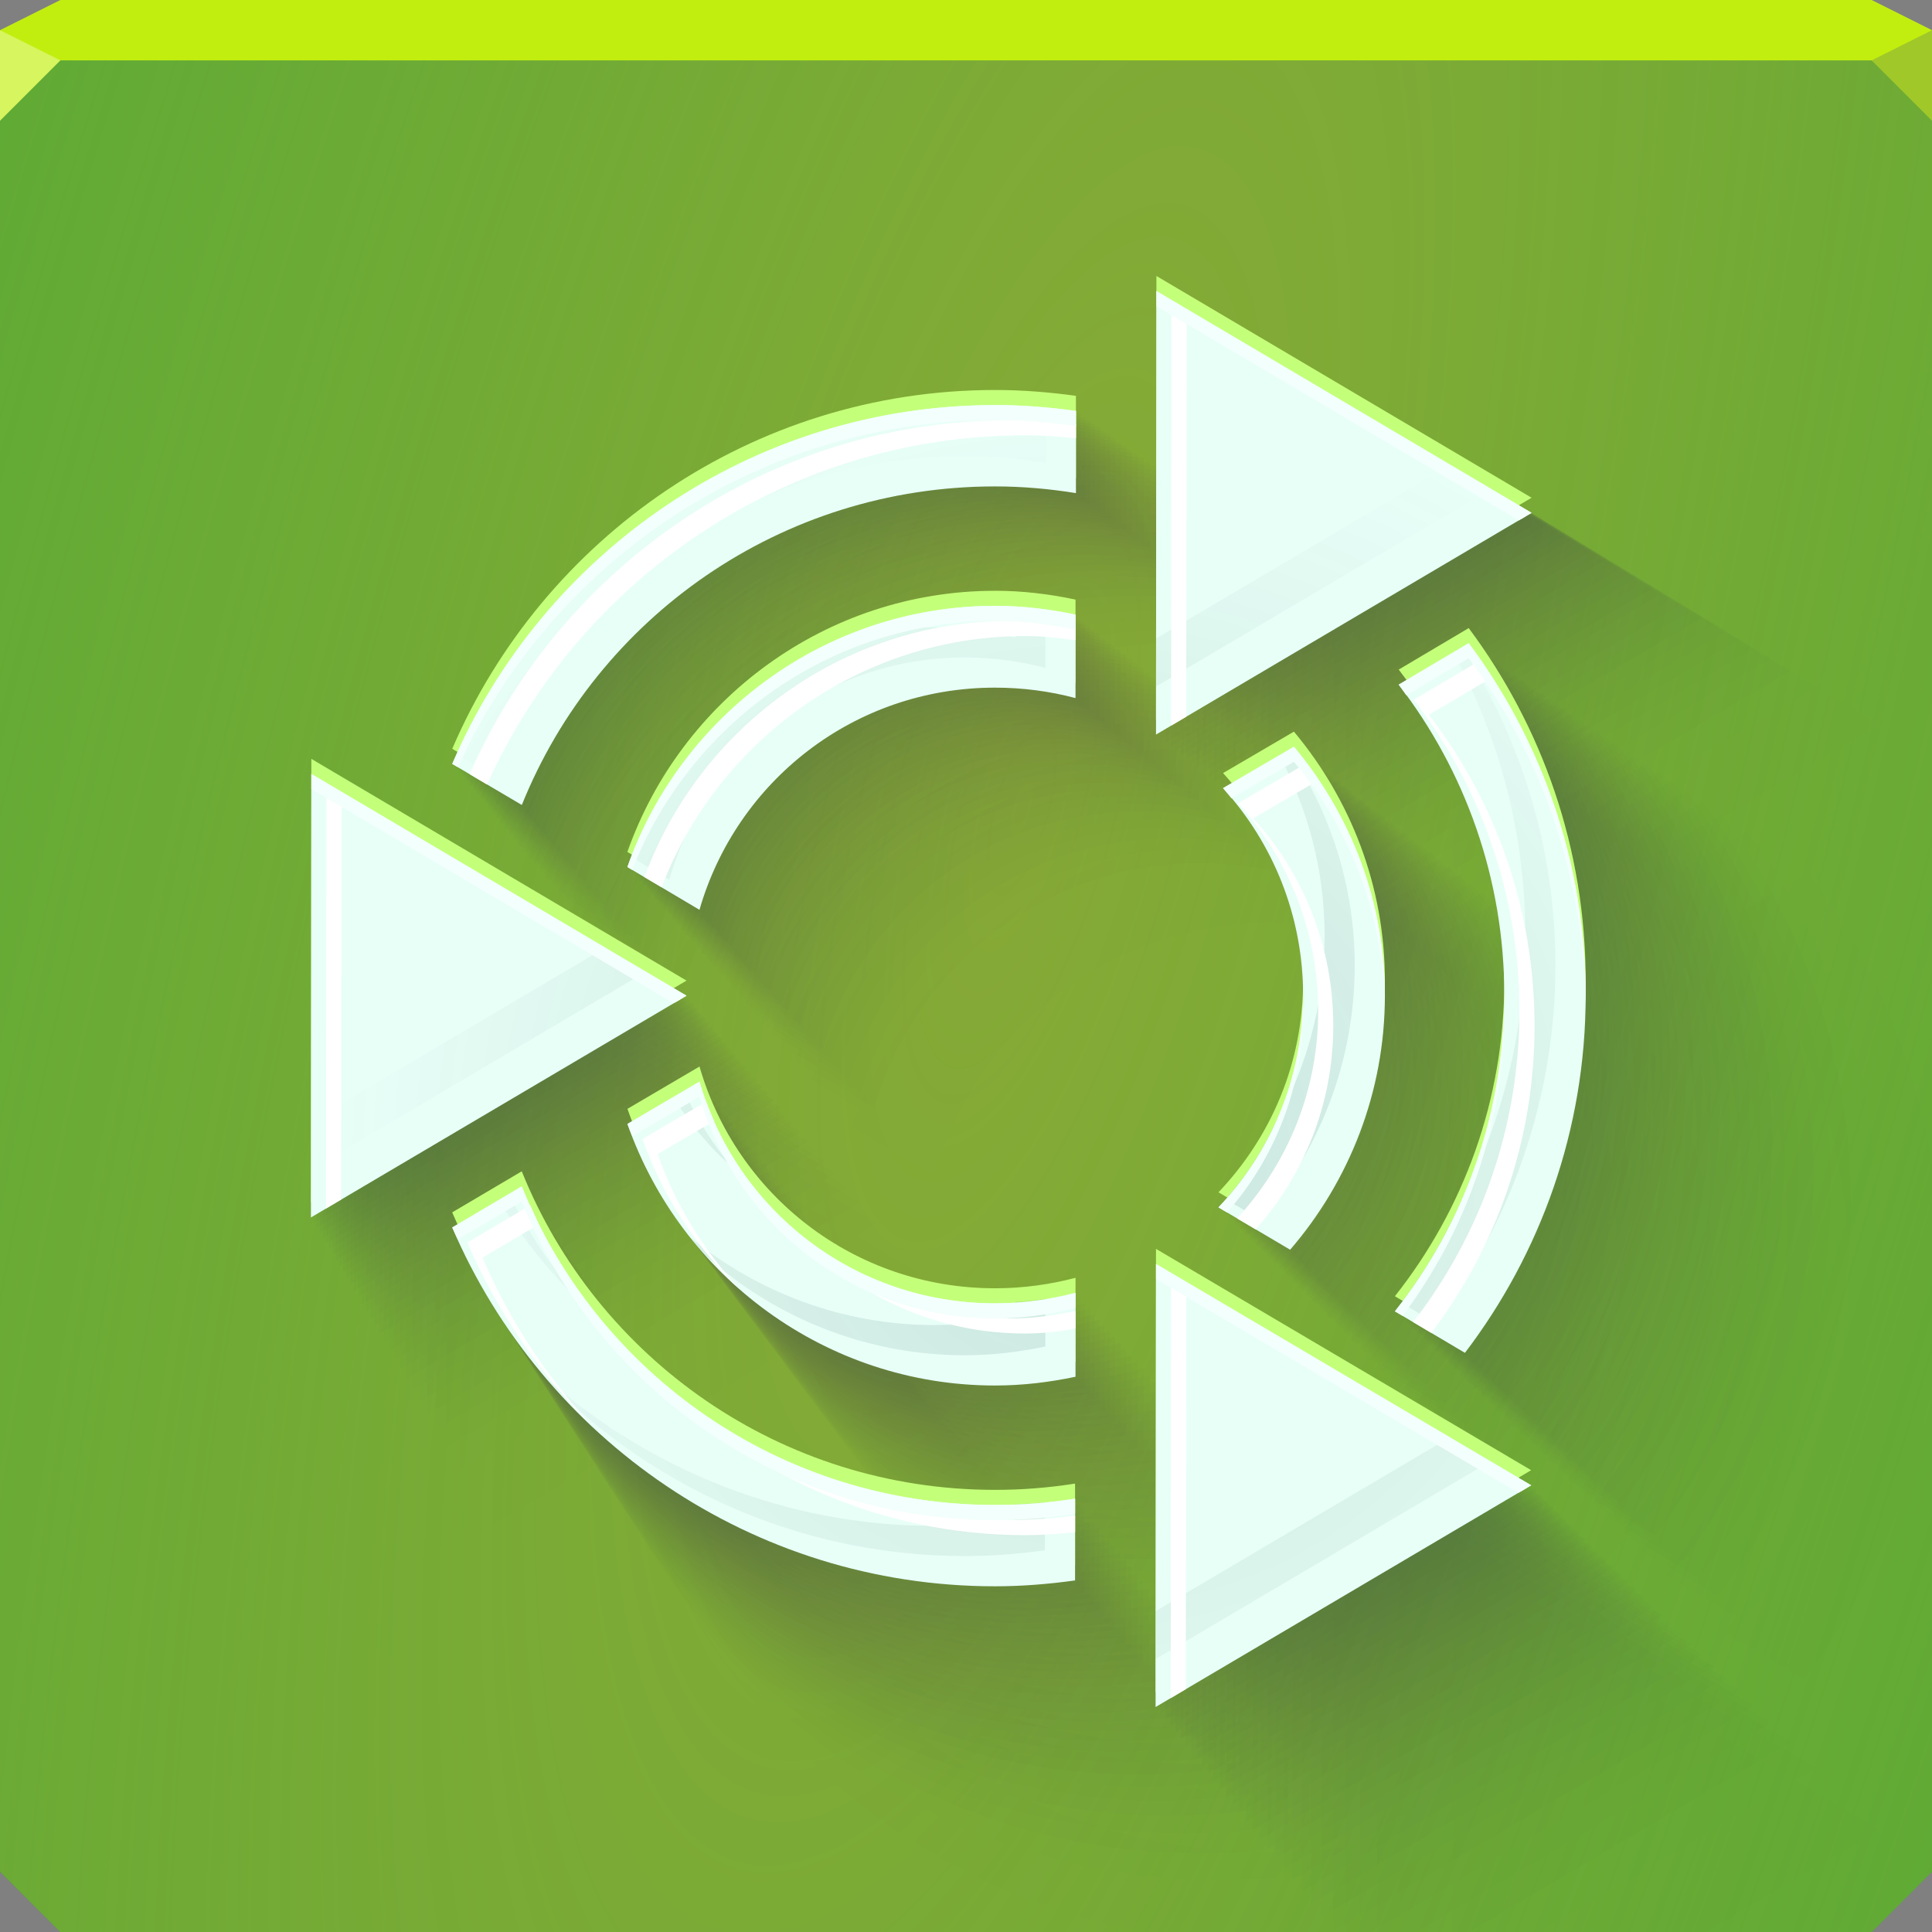 <?xml version="1.0" encoding="UTF-8"?>
<svg id="o" width="64" height="64" version="1.1" xmlns="http://www.w3.org/2000/svg" xmlns:cc="http://creativecommons.org/ns#" xmlns:dc="http://purl.org/dc/elements/1.1/" xmlns:rdf="http://www.w3.org/1999/02/22-rdf-syntax-ns#">
	<rect width="100%" height="100%" fill="#808080" stroke="none"/>
	<defs id="bf">
		<radialGradient id="c" cx="34.608" cy="29.589" r="32" gradientTransform="matrix(1.366 .366 -1.181 4.409 21.517 -116.32)" gradientUnits="userSpaceOnUse">
			<stop id="d" style="stop-color:#88aa36" offset="0"/>
			<stop id="e" style="stop-color:#7faa36;stop-opacity:.516" offset="1"/>
		</radialGradient>
		<radialGradient id="b" cx="35.853" cy="37.994" r="20.612" gradientTransform="matrix(1.224 0 0 1.232 -8.017 -8.793)" gradientUnits="userSpaceOnUse">
			<stop id="af" style="stop-color:#003f2c;stop-opacity:.143" offset="0"/>
			<stop id="be" style="stop-color:#003f2c;stop-opacity:0" offset="1"/>
		</radialGradient>
	</defs>
	<path id="f" d="m0 2v60l2 2h60l2-2v-60z" style="color:#000000;fill:#33ac33"/>
	<path id="g" d="m0 2v60l2 2h60l2-2v-60z" style="color:#000000;fill:url(#c)"/>
	<path id="x" d="m2 0-2 1v1h64v-1l-2-1z" style="color:#000000;fill:#c2ee0f"/>
	<path id="m" d="m64 4-2-2 2-1z" style="fill:#a0c829"/>
	<path id="j" d="m0 1v3l2-2z" style="fill:#d7f55e"/>
	<g id="ab" style="fill:#220055;opacity:.402">
		<path id="ae" d="m48.138 15.642 14.127 8.35-14.143 8.35 0.016-16.7zm-6.077 4.293c1.036 0 2.049 0.083 3.047 0.221v3.094c-0.991-0.16-2.007-0.253-3.046-0.253-8.078 0-14.987 4.951-17.821 11.996l-2.62-1.547c3.402-7.93 11.283-13.511 20.441-13.511zm0 7.561c1.038 0 2.051 0.123 3.031 0.331v3.141c-0.967-0.256-1.982-0.393-3.031-0.393-5.305 0-9.735 3.525-11.128 8.366l-2.715-1.611c2.009-5.713 7.465-9.834 13.844-9.834zm17.837 1.405c2.766 3.709 4.404 8.308 4.404 13.275 0 5.045-1.7 9.711-4.546 13.449l-2.637-1.564c2.58-3.264 4.12-7.386 4.12-11.885 0-4.414-1.485-8.477-3.978-11.712zm-6.582 3.899c2.131 2.549 3.425 5.815 3.425 9.376 0 3.641-1.349 6.992-3.567 9.566l-2.699-1.595c1.973-2.073 3.188-4.864 3.188-7.972 0-3.019-1.142-5.754-3.015-7.814zm-36.999 1.026 14.127 8.35-14.143 8.35 0.016-16.7zm14.617 11.586c1.394 4.837 5.823 8.35 11.128 8.35 1.049 0 2.064-0.141 3.031-0.395v3.157c-0.978 0.207-1.991 0.331-3.03 0.331-6.384 0-11.839-4.128-13.843-9.85zm-6.693 3.946c2.834 7.046 9.743 11.996 17.821 11.996 1.029 0 2.032-0.082 3.015-0.237v3.078c-0.984 0.136-1.989 0.22-3.013 0.22-9.158 0-17.039-5.58-20.441-13.512zm23.883 2.92 14.128 8.334-14.143 8.35 0.016-16.685z" style="fill-opacity:.004;fill:#220055"/>
		<path id="at" d="m38.308 9.642 12.428 7.346-12.442 7.346 0.014-14.691zm-5.346 3.777c0.911 0 1.803 0.073 2.68 0.194v2.722c-0.872-0.141-1.766-0.222-2.679-0.222-7.107 0-13.184 4.355-15.677 10.553l-2.305-1.361c2.993-6.976 9.926-11.886 17.982-11.886zm0 6.651c0.913 0 1.805 0.109 2.666 0.292v2.763c-0.851-0.226-1.744-0.346-2.667-0.346-4.667 0-8.563 3.101-9.79 7.36l-2.388-1.417c1.768-5.026 6.567-8.651 12.178-8.651zm15.691 1.236c2.434 3.263 3.874 7.308 3.874 11.678 0 4.438-1.496 8.543-3.999 11.831l-2.32-1.376c2.27-2.871 3.625-6.498 3.625-10.455 0-3.883-1.306-7.457-3.499-10.303zm-5.79 3.43c1.875 2.243 3.013 5.116 3.013 8.248 0 3.203-1.187 6.15-3.138 8.415l-2.374-1.403c1.736-1.824 2.804-4.279 2.804-7.013 0-2.656-1.005-5.062-2.652-6.874zm-32.549 0.902 12.428 7.346-12.442 7.346 0.014-14.691zm12.858 10.192c1.226 4.255 5.123 7.346 9.79 7.346 0.923 0 1.816-0.124 2.666-0.347v2.777c-0.861 0.182-1.752 0.291-2.665 0.291-5.616 0-10.415-3.632-12.178-8.665zm-5.888 3.471c2.493 6.198 8.571 10.553 15.677 10.553 0.905 0 1.788-0.072 2.652-0.208v2.708c-0.865 0.12-1.75 0.194-2.651 0.194-8.057 0-14.989-4.909-17.982-11.887zm21.01 2.569 12.428 7.332-12.442 7.346 0.014-14.678z" style="fill-opacity:.055;fill:#220055"/>
		<g id="bd" style="fill:#220055">
			<path id="n" d="m48.138 15.642 14.127 8.35s-14.143 8.35-14.143 8.35l0.016-16.7h-3.58e-4m-6.077 4.293c1.036 0 2.049 0.083 3.047 0.221v3.094c-0.991-0.16-2.007-0.253-3.046-0.253-8.078 0-14.987 4.951-17.821 11.996l-2.62-1.547c3.402-7.93 11.283-13.511 20.441-13.511v-7.82e-4m0 7.561c1.038 0 2.051 0.123 3.031 0.331v3.141c-0.967-0.256-1.982-0.393-3.031-0.393-5.305 0-9.735 3.525-11.128 8.366l-2.715-1.611c2.009-5.713 7.465-9.834 13.844-9.834l1.82e-4 -6.92e-4m17.837 1.405c2.766 3.709 4.404 8.308 4.404 13.275 0 5.045-1.7 9.711-4.546 13.449l-2.637-1.564c2.58-3.264 4.12-7.386 4.12-11.885 0-4.414-1.485-8.477-3.978-11.712l2.636-1.562m-6.582 3.899c2.131 2.549 3.425 5.815 3.425 9.376 0 3.641-1.349 6.992-3.567 9.566l-2.699-1.595c1.973-2.073 3.188-4.864 3.188-7.972 0-3.019-1.142-5.754-3.015-7.814l2.668-1.562m-36.999 1.026 14.127 8.35-14.143 8.35s0.016-16.7 0.016-16.7h-3.58e-4m14.617 11.586c1.394 4.837 5.823 8.35 11.128 8.35 1.049 0 2.064-0.141 3.031-0.395v3.157c-0.978 0.207-1.991 0.331-3.03 0.331-6.384 0-11.839-4.128-13.843-9.85l2.714-1.594m-6.693 3.946c2.834 7.046 9.743 11.996 17.821 11.996 1.029 0 2.032-0.082 3.015-0.237v3.078c-0.984 0.136-1.989 0.22-3.013 0.22-9.158 0-17.039-5.58-20.441-13.512l2.618-1.546m23.883 2.92 14.128 8.334-14.143 8.35 0.016-16.685-5.42e-4 1.82e-4" style="fill-opacity:.004;fill:#220055;opacity:1"/>
			<path id="an" d="m46.373 14.564 13.822 8.17-13.838 8.17s0.016-16.34 0.016-16.34h-3.4992e-4m-5.946 4.2c1.014 0 2.005 0.081 2.981 0.216v3.027c-0.97-0.157-1.964-0.247-2.98-0.247-7.904 0-14.663 4.844-17.436 11.737l-2.564-1.514c3.329-7.759 11.04-13.219 19.999-13.219v-7.6494e-4m0 7.398c1.015 0 2.007 0.121 2.965 0.324v3.073c-0.947-0.251-1.939-0.384-2.966-0.384-5.191 0-9.524 3.449-10.888 8.185l-2.656-1.576c1.966-5.59 7.303-9.622 13.545-9.622l1.7805e-4 -6.7691e-4m17.452 1.375c2.707 3.628 4.309 8.128 4.309 12.988 0 4.936-1.663 9.501-4.448 13.158l-2.58-1.53c2.525-3.193 4.032-7.227 4.032-11.628 0-4.319-1.453-8.294-3.892-11.459l2.579-1.529m-6.44 3.815c2.085 2.494 3.351 5.69 3.351 9.174 0 3.563-1.32 6.84-3.49 9.359l-2.64-1.56c1.93-2.028 3.119-4.759 3.119-7.8 0-2.954-1.117-5.63-2.95-7.645l2.61-1.528m-36.2 1.003 13.822 8.17-13.838 8.17s0.016-16.34 0.016-16.34h-3.4992e-4m14.301 11.336c1.364 4.732 5.697 8.17 10.888 8.17 1.026 0 2.019-0.138 2.965-0.386v3.089c-0.957 0.203-1.948 0.324-2.964 0.324-6.246 0-11.583-4.039-13.544-9.637l2.655-1.559m-6.548 3.861c2.773 6.893 9.532 11.737 17.436 11.737 1.007 0 1.988-0.08 2.95-0.232v3.011c-0.963 0.133-1.946 0.215-2.948 0.215-8.96 0-16.671-5.459-19.999-13.22l2.561-1.512m23.367 2.857 13.822 8.154-13.838 8.17 0.016-16.324-5.2979e-4 1.7805e-4" style="fill-opacity:.013;fill:#220055;opacity:1"/>
			<path id="ao" d="m45.641 14.118 13.696 8.095s-13.711 8.095-13.711 8.095l0.016-16.19h-3.4657e-4m-5.891 4.162c1.004 0 1.987 0.08 2.954 0.214v2.999c-0.961-0.155-1.946-0.245-2.953-0.245-7.832 0-14.529 4.8-17.277 11.63l-2.54-1.5c3.298-7.688 10.939-13.098 19.816-13.098v-7.5787e-4m0 7.33c1.006 0 1.989 0.12 2.938 0.321v3.045c-0.938-0.249-1.921-0.381-2.939-0.381-5.143 0-9.437 3.418-10.788 8.11l-2.632-1.562c1.948-5.539 7.237-9.534 13.421-9.534l1.7641e-4 -6.7066e-4m17.292 1.362c2.682 3.595 4.269 8.054 4.269 12.87 0 4.891-1.648 9.414-4.407 13.038l-2.556-1.516c2.502-3.164 3.995-7.161 3.995-11.522 0-4.279-1.44-8.218-3.856-11.355l2.555-1.515m-6.381 3.78c2.066 2.471 3.321 5.638 3.321 9.09 0 3.53-1.308 6.778-3.458 9.273l-2.616-1.546c1.913-2.01 3.09-4.716 3.09-7.728 0-2.927-1.107-5.578-2.923-7.575l2.586-1.514m-35.869 0.994 13.696 8.095-13.711 8.095 0.016-16.19h-3.4657e-4m14.17 11.232c1.351 4.689 5.645 8.095 10.788 8.095 1.017 0 2.001-0.136 2.938-0.383v3.061c-0.948 0.201-1.93 0.321-2.937 0.321-6.189 0-11.477-4.002-13.42-9.549l2.631-1.545m-6.488 3.826c2.747 6.83 9.445 11.63 17.277 11.63 0.998 0 1.97-0.079 2.923-0.23v2.984c-0.954 0.132-1.929 0.213-2.921 0.213-8.879 0-16.518-5.41-19.816-13.099l2.538-1.499m23.153 2.831s13.696 8.08 13.696 8.08l-13.711 8.095s0.016-16.175 0.016-16.175l-5.2473e-4 1.7641e-4" style="fill-opacity:.017;fill:#220055;opacity:1"/>
			<path id="al" d="m45.08 13.775 13.599 8.038-13.614 8.038 0.016-16.075h-3.44e-4m-5.85 4.133c0.997 0 1.973 0.079 2.933 0.213v2.978c-0.954-0.154-1.932-0.243-2.932-0.243-7.776 0-14.426 4.766-17.154 11.548l-2.522-1.489c3.275-7.633 10.861-13.005 19.676-13.005v-7.5245e-4m0 7.278c0.999 0 1.975 0.119 2.917 0.319v3.024c-0.931-0.247-1.908-0.378-2.918-0.378-5.107 0-9.37 3.393-10.712 8.053l-2.613-1.551c1.934-5.5 7.185-9.466 13.326-9.466l1.7516e-4 -6.6587e-4m17.169 1.352c2.663 3.57 4.239 7.997 4.239 12.778 0 4.856-1.637 9.348-4.376 12.945l-2.538-1.505c2.484-3.142 3.966-7.11 3.966-11.44 0-4.249-1.429-8.159-3.829-11.274l2.537-1.504m-6.336 3.753c2.051 2.454 3.297 5.598 3.297 9.025 0 3.505-1.299 6.73-3.434 9.208l-2.598-1.535c1.899-1.995 3.068-4.682 3.068-7.674 0-2.906-1.099-5.538-2.902-7.521l2.568-1.503m-35.615 0.987s13.599 8.038 13.599 8.038l-13.614 8.038 0.016-16.075h-3.44e-4m14.07 11.152c1.342 4.656 5.605 8.038 10.712 8.038 1.01 0 1.987-0.135 2.917-0.38v3.039c-0.942 0.2-1.917 0.319-2.916 0.319-6.145 0-11.396-3.974-13.325-9.481l2.612-1.534m-6.442 3.799c2.728 6.782 9.378 11.548 17.154 11.548 0.991 0 1.956-0.079 2.902-0.228v2.963c-0.947 0.131-1.915 0.212-2.9 0.212-8.816 0-16.401-5.371-19.676-13.006l2.52-1.488m22.989 2.811 13.599 8.023-13.614 8.038s0.016-16.06 0.016-16.06l-5.2085e-4 1.7516e-4" style="fill-opacity:.02;fill:#220055;opacity:1"/>
			<path id="am" d="m44.607 13.486s13.517 7.989 13.517 7.989l-13.532 7.989s0.016-15.979 0.016-15.979h-3.4184e-4m-5.815 4.108c0.991 0 1.961 0.079 2.915 0.211v2.96c-0.948-0.153-1.921-0.242-2.914-0.242-7.729 0-14.339 4.737-17.051 11.478l-2.507-1.48c3.255-7.588 10.796-12.927 19.558-12.927v-7.4788e-4m0 7.234c0.993 0 1.963 0.118 2.9 0.317v3.005c-0.926-0.245-1.896-0.376-2.9-0.376-5.076 0-9.314 3.373-10.648 8.005l-2.598-1.542c1.923-5.467 7.142-9.409 13.245-9.409l1.741e-4 -6.6183e-4m17.066 1.344c2.647 3.548 4.214 7.949 4.214 12.702 0 4.827-1.627 9.291-4.35 12.868l-2.523-1.496c2.469-3.123 3.942-7.067 3.942-11.372 0-4.224-1.421-8.111-3.806-11.206l2.522-1.495m-6.298 3.73c2.039 2.439 3.277 5.564 3.277 8.971 0 3.484-1.291 6.689-3.413 9.152l-2.582-1.526c1.888-1.983 3.05-4.654 3.05-7.628 0-2.889-1.093-5.505-2.885-7.476l2.553-1.494m-35.401 0.981 13.517 7.989-13.532 7.989s0.016-15.979 0.016-15.979h-3.4184e-4m13.985 11.085c1.333 4.628 5.572 7.989 10.648 7.989 1.004 0 1.975-0.135 2.9-0.378v3.021c-0.936 0.198-1.905 0.317-2.899 0.317-6.108 0-11.328-3.95-13.245-9.424l2.596-1.525m-6.404 3.776c2.712 6.741 9.322 11.478 17.051 11.478 0.985 0 1.944-0.078 2.885-0.227v2.945c-0.941 0.13-1.903 0.211-2.883 0.211-8.763 0-16.303-5.339-19.558-12.928l2.505-1.479m22.851 2.794s13.517 7.974 13.517 7.974-13.532 7.989-13.532 7.989 0.016-15.964 0.016-15.964l-5.1757e-4 1.741e-4" style="fill-opacity:.022;fill:#220055;opacity:1"/>
			<path id="aj" d="m44.19 13.232 13.445 7.947-13.46 7.947 0.016-15.894h-3.3993e-4m-5.784 4.086c0.986 0 1.95 0.079 2.899 0.21v2.944c-0.943-0.152-1.911-0.241-2.899-0.241-7.688 0-14.263 4.712-16.96 11.417l-2.494-1.472c3.238-7.547 10.738-12.858 19.453-12.858v-7.4385e-4m0 7.196c0.987 0 1.952 0.118 2.884 0.315v2.989c-0.921-0.244-1.886-0.374-2.885-0.374-5.049 0-9.264 3.355-10.591 7.962l-2.584-1.533c1.912-5.438 7.104-9.359 13.175-9.359l1.7316e-4 -6.5826e-4m16.975 1.337c2.633 3.53 4.191 7.906 4.191 12.634 0 4.801-1.618 9.242-4.326 12.799l-2.509-1.488c2.456-3.106 3.921-7.03 3.921-11.311 0-4.201-1.413-8.067-3.786-11.147l2.509-1.487m-6.264 3.711c2.028 2.426 3.26 5.534 3.26 8.923 0 3.466-1.284 6.654-3.395 9.104l-2.568-1.518c1.878-1.973 3.034-4.629 3.034-7.587 0-2.873-1.087-5.476-2.869-7.436l2.539-1.486m-35.212 0.976s13.445 7.947 13.445 7.947l-13.46 7.947 0.016-15.894h-3.3993e-4m13.911 11.026c1.326 4.603 5.542 7.947 10.591 7.947 0.999 0 1.964-0.134 2.884-0.376v3.004c-0.931 0.197-1.895 0.315-2.883 0.315-6.076 0-11.267-3.929-13.174-9.374l2.583-1.517m-6.37 3.756c2.697 6.705 9.272 11.417 16.96 11.417 0.979 0 1.934-0.078 2.869-0.225v2.929c-0.936 0.13-1.893 0.209-2.868 0.209-8.716 0-16.216-5.31-19.453-12.859l2.491-1.471m22.729 2.779s13.445 7.932 13.445 7.932l-13.46 7.947 0.016-15.879-5.1469e-4 1.7316e-4" style="fill-opacity:.024;fill:#220055;opacity:1"/>
			<path id="i" d="m43.814 13.002s13.38 7.908 13.38 7.908-13.395 7.908-13.395 7.908l0.015-15.817h-3.382e-4m-5.755 4.066c0.981 0 1.941 0.078 2.885 0.209v2.93c-0.939-0.152-1.901-0.239-2.885-0.239-7.651 0-14.194 4.689-16.878 11.362l-2.482-1.465c3.222-7.511 10.686-12.796 19.359-12.796v-7.4021e-4m0 7.161c0.983 0 1.943 0.117 2.87 0.314v2.975c-0.916-0.243-1.877-0.372-2.871-0.372-5.024 0-9.219 3.339-10.539 7.923l-2.571-1.526c1.903-5.411 7.07-9.314 13.111-9.314l1.7232e-4 -6.5504e-4m16.893 1.331c2.62 3.512 4.171 7.868 4.171 12.573 0 4.778-1.61 9.197-4.306 12.737l-2.497-1.481c2.444-3.091 3.902-6.995 3.902-11.256 0-4.181-1.407-8.028-3.767-11.093l2.497-1.48m-6.234 3.692c2.018 2.414 3.244 5.508 3.244 8.88 0 3.449-1.278 6.622-3.379 9.059l-2.556-1.51c1.869-1.963 3.019-4.607 3.019-7.55 0-2.859-1.081-5.449-2.855-7.4l2.527-1.479m-35.041 0.971 13.38 7.908s-13.395 7.908-13.395 7.908l0.015-15.817h-3.382e-4m13.843 10.973c1.32 4.581 5.515 7.908 10.539 7.908 0.994 0 1.955-0.133 2.87-0.374v2.99c-0.927 0.196-1.886 0.313-2.869 0.313-6.046 0-11.213-3.91-13.111-9.329l2.57-1.509m-6.339 3.737c2.684 6.673 9.227 11.362 16.878 11.362 0.975 0 1.924-0.077 2.855-0.224v2.915c-0.932 0.129-1.884 0.208-2.854 0.208-8.674 0-16.137-5.285-19.359-12.797l2.479-1.464m22.619 2.766 13.38 7.893s-13.395 7.908-13.395 7.908 0.015-15.802 0.015-15.802l-5.1208e-4 1.7232e-4" style="fill-opacity:.026;fill:#220055;opacity:1"/>
			<path id="h" d="m43.467 12.791s13.32 7.873 13.32 7.873l-13.335 7.873 0.015-15.746h-3.3662e-4m-5.73 4.048c0.977 0 1.932 0.078 2.872 0.208v2.917c-0.934-0.151-1.893-0.238-2.872-0.238-7.617 0-14.13 4.668-16.803 11.311l-2.471-1.458c3.208-7.477 10.638-12.739 19.272-12.739v-7.3686e-4m0 7.129c0.978 0 1.934 0.116 2.857 0.313v2.962c-0.912-0.242-1.869-0.37-2.858-0.37-5.002 0-9.178 3.324-10.492 7.888l-2.56-1.519c1.895-5.387 7.038-9.272 13.052-9.272 0 0 1.7155e-4 -6.5208e-4 1.7155e-4 -6.5208e-4m16.817 1.325c2.608 3.497 4.152 7.833 4.152 12.516 0 4.756-1.603 9.156-4.286 12.68l-2.486-1.474c2.433-3.078 3.885-6.964 3.885-11.206 0-4.162-1.4-7.992-3.75-11.043l2.485-1.473m-6.206 3.676c2.009 2.404 3.23 5.483 3.23 8.84 0 3.433-1.272 6.592-3.364 9.019l-2.544-1.504c1.86-1.954 3.006-4.586 3.006-7.516 0-2.846-1.077-5.425-2.843-7.367l2.515-1.472m-34.884 0.967 13.32 7.873-13.335 7.873 0.015-15.746h-3.3662e-4m13.781 10.924c1.314 4.56 5.49 7.873 10.492 7.873 0.989 0 1.946-0.133 2.857-0.372v2.977c-0.922 0.195-1.877 0.312-2.856 0.312-6.019 0-11.162-3.892-13.052-9.287l2.558-1.502m-6.31 3.721c2.672 6.643 9.186 11.311 16.803 11.311 0.97 0 1.916-0.077 2.843-0.223v2.902c-0.928 0.129-1.876 0.207-2.841 0.207-8.635 0-16.065-5.261-19.272-12.74l2.468-1.458m22.518 2.753 13.32 7.858-13.335 7.873 0.015-15.731-5.0969e-4 1.7155e-4" style="fill-opacity:.028;fill:#220055;opacity:1"/>
			<path id="k" d="m43.145 12.594s13.264 7.84 13.264 7.84l-13.279 7.84 0.015-15.68h-3.3514e-4m-5.706 4.031c0.973 0 1.924 0.078 2.86 0.207v2.905c-0.93-0.15-1.885-0.237-2.86-0.237-7.585 0-14.071 4.648-16.732 11.263l-2.46-1.452c3.194-7.446 10.594-12.685 19.192-12.685v-7.3374e-4m0 7.099c0.974 0 1.926 0.116 2.846 0.311v2.949c-0.908-0.241-1.861-0.369-2.846-0.369-4.981 0-9.14 3.31-10.448 7.855l-2.549-1.513c1.887-5.364 7.008-9.233 12.998-9.233l1.7082e-4 -6.4933e-4m16.747 1.319c2.597 3.482 4.135 7.8 4.135 12.464 0 4.737-1.596 9.117-4.268 12.627l-2.476-1.468c2.423-3.065 3.869-6.935 3.869-11.159 0-4.145-1.394-7.959-3.735-10.997l2.475-1.467m-6.18 3.661c2.001 2.393 3.216 5.46 3.216 8.803 0 3.419-1.267 6.564-3.349 8.981l-2.534-1.497c1.852-1.946 2.993-4.567 2.993-7.485 0-2.835-1.072-5.402-2.831-7.336l2.505-1.466m-34.738 0.963s13.264 7.84 13.264 7.84l-13.279 7.84s0.015-15.68 0.015-15.68h-3.3514e-4m13.724 10.878c1.309 4.541 5.467 7.84 10.448 7.84 0.985 0 1.938-0.132 2.846-0.371v2.964c-0.919 0.195-1.869 0.311-2.844 0.311-5.994 0-11.116-3.876-12.997-9.248l2.548-1.496m-6.284 3.705c2.661 6.615 9.147 11.263 16.732 11.263 0.966 0 1.908-0.077 2.831-0.222v2.89c-0.924 0.128-1.868 0.207-2.829 0.207-8.599 0-15.998-5.239-19.192-12.686l2.458-1.451m22.424 2.742 13.264 7.825-13.279 7.84s0.015-15.665 0.015-15.665l-5.0746e-4 1.7082e-4" style="fill-opacity:.03;fill:#220055;opacity:1"/>
			<path id="ap" d="m42.842 12.409s13.212 7.809 13.212 7.809l-13.227 7.809s0.015-15.618 0.015-15.618h-3.3375e-4m-5.683 4.015c0.969 0 1.917 0.077 2.849 0.207v2.893c-0.927-0.15-1.877-0.236-2.848-0.236-7.555 0-14.016 4.63-16.666 11.219l-2.45-1.447c3.182-7.416 10.552-12.635 19.116-12.635v-7.3081e-4m0 7.071c0.97 0 1.919 0.115 2.834 0.31v2.938c-0.905-0.24-1.854-0.367-2.835-0.367-4.961 0-9.104 3.297-10.407 7.824l-2.539-1.507c1.879-5.343 6.981-9.197 12.946-9.197l1.7015e-4 -6.4674e-4m16.681 1.314c2.587 3.468 4.119 7.769 4.119 12.415 0 4.718-1.59 9.082-4.251 12.577l-2.466-1.462c2.413-3.053 3.853-6.908 3.853-11.115 0-4.128-1.389-7.927-3.72-10.953l2.465-1.461m-6.156 3.646c1.993 2.384 3.203 5.438 3.203 8.768 0 3.405-1.262 6.538-3.336 8.946l-2.524-1.491c1.845-1.939 2.981-4.549 2.981-7.455 0-2.823-1.068-5.381-2.82-7.307l2.495-1.46m-34.601 0.959 13.212 7.809-13.227 7.809 0.015-15.618h-3.3375e-4m13.669 10.835c1.303 4.523 5.446 7.809 10.407 7.809 0.981 0 1.93-0.132 2.834-0.369v2.952c-0.915 0.194-1.862 0.309-2.833 0.309-5.97 0-11.072-3.861-12.946-9.211l2.538-1.49m-6.259 3.69c2.65 6.589 9.111 11.219 16.666 11.219 0.962 0 1.9-0.076 2.82-0.221v2.878c-0.92 0.128-1.86 0.206-2.818 0.206-8.565 0-15.935-5.218-19.116-12.636l2.448-1.446m22.335 2.731 13.212 7.794-13.227 7.809s0.015-15.603 0.015-15.603l-5.0536e-4 1.7015e-4" style="fill-opacity:.031;fill:#220055;opacity:1"/>
			<path id="r" d="m42.555 12.234 13.162 7.78-13.177 7.78 0.015-15.559h-3.3244e-4m-5.662 4c0.965 0 1.909 0.077 2.838 0.206v2.882c-0.923-0.149-1.87-0.235-2.838-0.235-7.526 0-13.963 4.613-16.604 11.177l-2.441-1.441c3.17-7.388 10.512-12.588 19.044-12.588v-7.2804e-4m0 7.044c0.967 0 1.911 0.115 2.824 0.309v2.926c-0.901-0.239-1.847-0.366-2.824-0.366-4.943 0-9.069 3.284-10.368 7.794l-2.529-1.501c1.872-5.323 6.955-9.162 12.898-9.162l1.695e-4 -6.4429e-4m16.618 1.309c2.577 3.455 4.103 7.74 4.103 12.368 0 4.7-1.584 9.047-4.236 12.53l-2.457-1.457c2.404-3.041 3.839-6.882 3.839-11.073 0-4.113-1.384-7.898-3.706-10.912l2.456-1.456m-6.133 3.632c1.986 2.375 3.191 5.418 3.191 8.736 0 3.393-1.257 6.514-3.324 8.912l-2.514-1.486c1.838-1.931 2.97-4.532 2.97-7.427 0-2.813-1.064-5.361-2.809-7.28l2.486-1.455m-34.472 0.956 13.162 7.78-13.177 7.78 0.015-15.559h-3.3244e-4m13.618 10.794c1.298 4.506 5.425 7.78 10.368 7.78 0.978 0 1.923-0.131 2.824-0.368v2.941c-0.911 0.193-1.855 0.308-2.822 0.308-5.948 0-11.03-3.846-12.897-9.177l2.528-1.485m-6.236 3.676c2.64 6.564 9.077 11.177 16.604 11.177 0.959 0 1.893-0.076 2.809-0.221v2.868c-0.917 0.127-1.853 0.205-2.807 0.205-8.533 0-15.875-5.199-19.044-12.589l2.439-1.44m22.251 2.721 13.162 7.765s-13.177 7.78-13.177 7.78l0.015-15.545-5.0338e-4 1.695e-4" style="fill-opacity:.033;fill:#220055;opacity:1"/>
			<path id="ai" d="m42.283 12.068 13.115 7.752s-13.13 7.752-13.13 7.752l0.015-15.504h-3.3119e-4m-5.642 3.986c0.962 0 1.903 0.077 2.828 0.205v2.872c-0.92-0.149-1.864-0.235-2.828-0.235-7.5 0-13.913 4.596-16.544 11.137l-2.433-1.436c3.159-7.362 10.475-12.543 18.976-12.543v-7.2541e-4m0 7.019c0.963 0 1.905 0.115 2.814 0.308v2.916c-0.898-0.238-1.84-0.365-2.814-0.365-4.925 0-9.037 3.273-10.331 7.766l-2.52-1.496c1.865-5.304 6.93-9.129 12.852-9.129l1.689e-4 -6.4196e-4m16.559 1.304c2.568 3.443 4.088 7.712 4.088 12.324 0 4.683-1.578 9.015-4.22 12.485l-2.448-1.452c2.395-3.03 3.825-6.857 3.825-11.034 0-4.098-1.379-7.869-3.693-10.873l2.447-1.45m-6.111 3.619c1.978 2.367 3.18 5.399 3.18 8.704 0 3.381-1.253 6.49-3.312 8.88l-2.505-1.48c1.832-1.925 2.959-4.516 2.959-7.401 0-2.803-1.06-5.341-2.799-7.254l2.477-1.45m-34.348 0.952 13.115 7.752-13.13 7.752 0.015-15.504h-3.3119e-4m13.569 10.756c1.294 4.49 5.406 7.752 10.331 7.752 0.974 0 1.916-0.131 2.814-0.366v2.931c-0.908 0.192-1.849 0.307-2.812 0.307-5.927 0-10.991-3.833-12.851-9.144l2.519-1.479m-6.213 3.663c2.631 6.541 9.045 11.137 16.544 11.137 0.955 0 1.886-0.076 2.799-0.22v2.857c-0.913 0.127-1.847 0.204-2.797 0.204-8.502 0-15.818-5.18-18.976-12.544l2.43-1.435m22.172 2.711s13.115 7.737 13.115 7.737l-13.13 7.752 0.015-15.489-5.0149e-4 1.689e-4" style="fill-opacity:.034;fill:#220055;opacity:1"/>
			<path id="ag" d="m42.022 11.909s13.07 7.725 13.07 7.725l-13.085 7.725 0.015-15.45h-3.3e-4m-5.622 3.972c0.959 0 1.896 0.076 2.819 0.204v2.862c-0.917-0.148-1.857-0.234-2.818-0.234-7.474 0-13.865 4.58-16.487 11.099l-2.424-1.431c3.148-7.337 10.439-12.5 18.911-12.5v-7.2289e-4m0 6.995c0.96 0 1.898 0.114 2.804 0.307v2.906c-0.895-0.237-1.834-0.363-2.804-0.363-4.908 0-9.006 3.261-10.295 7.74l-2.512-1.49c1.859-5.286 6.906-9.098 12.808-9.098l1.6831e-4 -6.3974e-4m16.502 1.3c2.559 3.431 4.074 7.686 4.074 12.282 0 4.667-1.573 8.984-4.206 12.442l-2.439-1.447c2.387-3.02 3.812-6.834 3.812-10.996 0-4.084-1.374-7.842-3.68-10.836l2.439-1.446m-6.09 3.607c1.972 2.358 3.169 5.38 3.169 8.674 0 3.369-1.248 6.468-3.3 8.85l-2.497-1.475c1.825-1.918 2.949-4.5 2.949-7.375 0-2.793-1.056-5.323-2.789-7.229l2.468-1.445m-34.23 0.949 13.07 7.725-13.085 7.725s0.015-15.45 0.015-15.45h-3.3e-4m13.523 10.719c1.289 4.475 5.387 7.725 10.295 7.725 0.971 0 1.91-0.13 2.804-0.365v2.921c-0.905 0.192-1.842 0.306-2.803 0.306-5.906 0-10.953-3.819-12.807-9.113l2.51-1.474m-6.192 3.651c2.622 6.518 9.014 11.099 16.487 11.099 0.952 0 1.88-0.076 2.789-0.219v2.848c-0.91 0.126-1.841 0.204-2.788 0.204-8.473 0-15.764-5.162-18.911-12.501l2.422-1.43m22.096 2.702 13.07 7.711-13.085 7.725 0.015-15.436-4.9969e-4 1.6831e-4" style="fill-opacity:.036;fill:#220055;opacity:1"/>
			<path id="ak" d="m41.773 11.756 13.027 7.7s-13.042 7.7-13.042 7.7l0.015-15.399h-3.2886e-4m-5.604 3.959c0.955 0 1.89 0.076 2.809 0.204v2.853c-0.914-0.148-1.851-0.233-2.809-0.233-7.449 0-13.82 4.565-16.433 11.062l-2.416-1.426c3.137-7.312 10.404-12.458 18.849-12.458v-7.2048e-4m0 6.972c0.957 0 1.892 0.114 2.795 0.306v2.896c-0.892-0.236-1.828-0.362-2.795-0.362-4.892 0-8.976 3.251-10.261 7.714l-2.503-1.486c1.853-5.268 6.883-9.068 12.765-9.068l1.6775e-4 -6.376e-4m16.447 1.295c2.551 3.42 4.061 7.66 4.061 12.241 0 4.652-1.568 8.954-4.192 12.401l-2.431-1.442c2.379-3.01 3.8-6.811 3.8-10.959 0-4.071-1.369-7.816-3.668-10.8l2.431-1.441m-6.07 3.595c1.965 2.351 3.159 5.362 3.159 8.646 0 3.358-1.244 6.447-3.289 8.82l-2.488-1.47c1.819-1.911 2.939-4.485 2.939-7.351 0-2.784-1.053-5.306-2.78-7.205l2.46-1.44m-34.117 0.946 13.027 7.7-13.042 7.7s0.015-15.399 0.015-15.399h-3.2886e-4m13.478 10.684c1.285 4.46 5.37 7.7 10.261 7.7 0.967 0 1.903-0.13 2.795-0.364v2.911c-0.902 0.191-1.836 0.305-2.793 0.305-5.887 0-10.917-3.807-12.765-9.082l2.502-1.47m-6.171 3.639c2.613 6.497 8.984 11.062 16.433 11.062 0.949 0 1.874-0.075 2.78-0.218v2.838c-0.907 0.126-1.834 0.203-2.778 0.203-8.445 0-15.712-5.145-18.849-12.459l2.414-1.425m22.023 2.693 13.027 7.685s-13.042 7.7-13.042 7.7 0.015-15.385 0.015-15.385l-4.9796e-4 1.6775e-4" style="fill-opacity:.037;fill:#220055;opacity:1"/>
			<path id="p" d="m41.532 11.61 12.985 7.675-13 7.675s0.015-15.35 0.015-15.35h-3.2776e-4m-5.586 3.946c0.952 0 1.884 0.076 2.8 0.203v2.844c-0.911-0.147-1.845-0.232-2.8-0.232-7.425 0-13.775 4.551-16.381 11.027l-2.409-1.422c3.127-7.289 10.371-12.419 18.788-12.419v-7.1816e-4m0 6.95c0.954 0 1.886 0.113 2.786 0.305v2.887c-0.889-0.236-1.822-0.361-2.786-0.361-4.876 0-8.948 3.24-10.229 7.69l-2.495-1.481c1.847-5.252 6.861-9.039 12.725-9.039l1.6722e-4 -6.3555e-4m16.395 1.291c2.543 3.409 4.048 7.636 4.048 12.202 0 4.637-1.563 8.926-4.178 12.361l-2.424-1.437c2.372-3 3.787-6.789 3.787-10.924 0-4.058-1.365-7.792-3.656-10.766l2.423-1.436m-6.05 3.584c1.959 2.343 3.148 5.345 3.148 8.618 0 3.347-1.24 6.426-3.279 8.792l-2.48-1.466c1.813-1.905 2.93-4.471 2.93-7.327 0-2.775-1.05-5.289-2.771-7.182l2.452-1.435m-34.008 0.943s12.985 7.675 12.985 7.675l-13 7.675 0.015-15.35h-3.2776e-4m13.435 10.649c1.281 4.446 5.352 7.675 10.229 7.675 0.964 0 1.897-0.129 2.786-0.363v2.902c-0.899 0.191-1.83 0.304-2.785 0.304-5.868 0-10.882-3.795-12.724-9.054l2.494-1.465m-6.152 3.627c2.605 6.476 8.955 11.027 16.381 11.027 0.946 0 1.868-0.075 2.771-0.218v2.829c-0.904 0.125-1.829 0.202-2.769 0.202-8.418 0-15.662-5.129-18.788-12.42l2.406-1.421m21.952 2.684 12.985 7.661-13 7.675 0.015-15.336-4.963e-4 1.6722e-4" style="fill-opacity:.038;fill:#220055;opacity:1"/>
			<path id="bb" d="m41.3 11.468 12.945 7.652-12.96 7.652 0.015-15.303h-3.267e-4m-5.569 3.934c0.949 0 1.878 0.076 2.792 0.203v2.835c-0.908-0.147-1.839-0.232-2.791-0.232-7.402 0-13.733 4.537-16.33 10.993l-2.401-1.417c3.118-7.267 10.339-12.38 18.73-12.38v-7.1592e-4m0 6.928c0.951 0 1.88 0.113 2.777 0.304v2.878c-0.886-0.235-1.816-0.36-2.778-0.36-4.861 0-8.92 3.23-10.197 7.666l-2.488-1.476c1.841-5.235 6.84-9.011 12.685-9.011l1.667e-4 -6.3357e-4m16.344 1.287c2.535 3.398 4.035 7.612 4.035 12.164 0 4.623-1.558 8.898-4.166 12.323l-2.416-1.433c2.364-2.991 3.776-6.768 3.776-10.891 0-4.045-1.361-7.767-3.645-10.732l2.415-1.432m-6.032 3.573c1.953 2.336 3.139 5.329 3.139 8.592 0 3.337-1.237 6.406-3.269 8.765l-2.473-1.461c1.808-1.899 2.921-4.457 2.921-7.305 0-2.767-1.046-5.272-2.763-7.16l2.445-1.431m-33.903 0.94 12.945 7.652-12.96 7.652 0.015-15.303h-3.267e-4m13.394 10.617c1.277 4.432 5.336 7.652 10.197 7.652 0.961 0 1.891-0.129 2.777-0.362v2.893c-0.896 0.19-1.825 0.303-2.776 0.303-5.85 0-10.849-3.783-12.685-9.026l2.487-1.46m-6.133 3.616c2.597 6.456 8.928 10.993 16.33 10.993 0.943 0 1.862-0.075 2.763-0.217v2.821c-0.901 0.125-1.823 0.202-2.761 0.202-8.392 0-15.613-5.113-18.73-12.381l2.399-1.417m21.885 2.676 12.945 7.637-12.96 7.652 0.015-15.289-4.947e-4 1.667e-4" style="fill-opacity:.039;fill:#220055;opacity:1"/>
			<path id="aw" d="m41.076 11.331 12.906 7.628-12.921 7.628s0.015-15.257 0.015-15.257h-3.2567e-4m-5.552 3.922c0.947 0 1.872 0.075 2.783 0.202v2.826c-0.905-0.146-1.834-0.231-2.783-0.231-7.38 0-13.692 4.523-16.281 10.96l-2.394-1.413c3.108-7.245 10.308-12.343 18.674-12.343v-7.1375e-4m0 6.908c0.948 0 1.874 0.113 2.769 0.303v2.87c-0.884-0.234-1.811-0.359-2.769-0.359-4.847 0-8.893 3.221-10.167 7.643l-2.48-1.472c1.836-5.22 6.819-8.984 12.647-8.984l1.6619e-4 -6.3165e-4m16.295 1.283c2.527 3.388 4.023 7.59 4.023 12.128 0 4.609-1.553 8.872-4.153 12.286l-2.409-1.429c2.357-2.982 3.764-6.748 3.764-10.858 0-4.033-1.357-7.744-3.634-10.7l2.408-1.427m-6.013 3.562c1.947 2.329 3.129 5.313 3.129 8.566 0 3.327-1.233 6.387-3.259 8.739l-2.465-1.457c1.802-1.894 2.912-4.444 2.912-7.283 0-2.758-1.043-5.257-2.754-7.138l2.437-1.427m-33.802 0.937 12.906 7.628-12.921 7.628 0.015-15.257h-3.2567e-4m13.354 10.585c1.273 4.419 5.32 7.628 10.167 7.628 0.959 0 1.886-0.129 2.769-0.361v2.884c-0.894 0.189-1.819 0.302-2.768 0.302-5.832 0-10.816-3.772-12.647-8.999l2.479-1.456m-6.114 3.605c2.589 6.437 8.901 10.96 16.281 10.96 0.94 0 1.856-0.075 2.754-0.216v2.812c-0.899 0.125-1.817 0.201-2.753 0.201-8.367 0-15.566-5.098-18.674-12.344l2.392-1.412m21.819 2.668 12.907 7.614-12.921 7.628s0.015-15.243 0.015-15.243l-4.9315e-4 1.6619e-4" style="fill-opacity:.041;fill:#220055;opacity:1"/>
			<path id="l" d="m40.859 11.199s12.869 7.606 12.869 7.606l-12.883 7.606s0.015-15.213 0.015-15.213h-3.2468e-4m-5.536 3.911c0.944 0 1.867 0.075 2.775 0.201v2.818c-0.903-0.146-1.829-0.23-2.775-0.23-7.359 0-13.652 4.51-16.234 10.928l-2.387-1.409c3.099-7.224 10.278-12.307 18.62-12.307v-7.1165e-4m0 6.887c0.945 0 1.869 0.112 2.761 0.302v2.861c-0.881-0.234-1.806-0.358-2.761-0.358-4.833 0-8.867 3.211-10.137 7.621l-2.473-1.468c1.83-5.205 6.8-8.958 12.61-8.958l1.6571e-4 -6.298e-4m16.248 1.28c2.52 3.378 4.012 7.568 4.012 12.093 0 4.595-1.549 8.846-4.141 12.251l-2.402-1.425c2.35-2.973 3.753-6.728 3.753-10.826 0-4.021-1.353-7.722-3.623-10.669l2.401-1.423m-5.996 3.552c1.941 2.322 3.12 5.297 3.12 8.541 0 3.317-1.229 6.369-3.25 8.713l-2.458-1.453c1.797-1.888 2.904-4.431 2.904-7.262 0-2.75-1.04-5.241-2.746-7.117l2.43-1.422m-33.703 0.934 12.869 7.606-12.883 7.606 0.015-15.213h-3.2468e-4m13.315 10.554c1.27 4.406 5.304 7.606 10.137 7.606 0.956 0 1.88-0.128 2.761-0.359v2.876c-0.891 0.189-1.814 0.301-2.76 0.301-5.815 0-10.785-3.761-12.61-8.972l2.472-1.452m-6.097 3.595c2.582 6.418 8.875 10.928 16.234 10.928 0.937 0 1.851-0.074 2.746-0.216v2.804c-0.896 0.124-1.812 0.2-2.745 0.2-8.342 0-15.521-5.083-18.62-12.308l2.385-1.408m21.756 2.66 12.869 7.592-12.883 7.606 0.015-15.198-4.9164e-4 1.6571e-4" style="fill-opacity:.042;fill:#220055;opacity:1"/>
			<path id="q" d="m40.648 11.07 12.832 7.585-12.847 7.585 0.015-15.17h-3.2371e-4m-5.52 3.9c0.941 0 1.861 0.075 2.767 0.201v2.81c-0.9-0.145-1.823-0.23-2.767-0.23-7.338 0-13.613 4.497-16.188 10.897l-2.38-1.405c3.09-7.203 10.249-12.272 18.567-12.272v-7.0961e-4m0 6.868c0.942 0 1.863 0.112 2.753 0.301v2.853c-0.879-0.233-1.8-0.357-2.753-0.357-4.819 0-8.842 3.202-10.108 7.599l-2.466-1.463c1.825-5.19 6.78-8.933 12.575-8.933l1.6524e-4 -6.2799e-4m16.202 1.276c2.513 3.369 4 7.546 4 12.058 0 4.582-1.544 8.821-4.129 12.216l-2.395-1.421c2.344-2.965 3.743-6.709 3.743-10.796 0-4.01-1.349-7.7-3.613-10.639l2.394-1.419m-5.979 3.542c1.936 2.316 3.111 5.282 3.111 8.517 0 3.308-1.226 6.351-3.24 8.689l-2.451-1.449c1.792-1.883 2.896-4.418 2.896-7.241 0-2.742-1.037-5.226-2.739-7.097l2.423-1.418m-33.608 0.932 12.832 7.585-12.847 7.585 0.015-15.17h-3.2371e-4m13.277 10.524c1.266 4.394 5.289 7.585 10.108 7.585 0.953 0 1.875-0.128 2.753-0.358v2.868c-0.889 0.188-1.809 0.301-2.752 0.301-5.799 0-10.754-3.75-12.574-8.947l2.465-1.448m-6.079 3.584c2.574 6.4 8.85 10.897 16.188 10.897 0.935 0 1.846-0.074 2.739-0.215v2.796c-0.894 0.124-1.807 0.2-2.737 0.2-8.319 0-15.477-5.069-18.567-12.273l2.378-1.404m21.694 2.652 12.832 7.57-12.847 7.585 0.015-15.155-4.9018e-4 1.6524e-4" style="fill-opacity:.043;fill:#220055;opacity:1"/>
			<path id="v" d="m40.443 10.944s12.797 7.564 12.797 7.564l-12.811 7.564 0.015-15.128h-3.2277e-4m-5.505 3.889c0.939 0 1.856 0.075 2.76 0.2v2.803c-0.898-0.145-1.819-0.229-2.759-0.229-7.317 0-13.576 4.485-16.143 10.867l-2.374-1.401c3.082-7.183 10.221-12.238 18.516-12.238v-7.0763e-4m0 6.849c0.94 0 1.858 0.112 2.745 0.3v2.845c-0.876-0.232-1.795-0.356-2.746-0.356-4.806 0-8.818 3.193-10.08 7.578l-2.459-1.459c1.82-5.175 6.762-8.908 12.54-8.908l1.6478e-4 -6.2624e-4m16.157 1.272c2.506 3.359 3.989 7.525 3.989 12.025 0 4.57-1.54 8.796-4.118 12.182l-2.388-1.417c2.337-2.957 3.732-6.691 3.732-10.766 0-3.999-1.345-7.678-3.603-10.609l2.388-1.415m-5.962 3.532c1.931 2.309 3.103 5.268 3.103 8.493 0 3.299-1.222 6.333-3.231 8.665l-2.444-1.445c1.787-1.878 2.888-4.406 2.888-7.221 0-2.735-1.034-5.212-2.731-7.078l2.417-1.414m-33.515 0.929 12.797 7.564s-12.811 7.564-12.811 7.564l0.015-15.128h-3.2277e-4m13.24 10.495c1.262 4.381 5.275 7.564 10.08 7.564 0.95 0 1.87-0.127 2.745-0.357v2.86c-0.886 0.188-1.804 0.3-2.744 0.3-5.783 0-10.724-3.74-12.54-8.922l2.458-1.444m-6.063 3.575c2.567 6.382 8.825 10.867 16.143 10.867 0.932 0 1.841-0.074 2.731-0.214v2.788c-0.891 0.124-1.802 0.199-2.729 0.199-8.296 0-15.434-5.054-18.516-12.239l2.371-1.4m21.634 2.645s12.797 7.55 12.797 7.55l-12.811 7.564 0.015-15.113-4.8876e-4 1.6478e-4" style="fill-opacity:.044;fill:#220055;opacity:1"/>
			<path id="ac" d="m40.243 10.822 12.762 7.543-12.777 7.543 0.015-15.087h-3.2186e-4m-5.49 3.878c0.936 0 1.851 0.075 2.752 0.2v2.795c-0.895-0.145-1.814-0.228-2.752-0.228-7.298 0-13.539 4.473-16.099 10.837l-2.367-1.397c3.074-7.164 10.193-12.205 18.466-12.205v-7.0569e-4m0 6.83c0.937 0 1.853 0.112 2.738 0.299v2.838c-0.874-0.232-1.791-0.355-2.738-0.355-4.793 0-8.794 3.185-10.053 7.558l-2.453-1.455c1.815-5.161 6.743-8.884 12.506-8.884l1.6433e-4 -6.2453e-4m16.113 1.269c2.499 3.35 3.978 7.505 3.978 11.993 0 4.557-1.536 8.773-4.107 12.149l-2.382-1.413c2.331-2.949 3.722-6.673 3.722-10.737 0-3.988-1.342-7.658-3.593-10.581l2.381-1.411m-5.946 3.522c1.925 2.303 3.094 5.253 3.094 8.47 0 3.289-1.219 6.316-3.223 8.641l-2.438-1.441c1.782-1.873 2.88-4.394 2.88-7.202 0-2.727-1.032-5.198-2.724-7.059l2.41-1.411m-33.424 0.926 12.762 7.543-12.777 7.543 0.015-15.087h-3.2186e-4m13.205 10.467c1.259 4.37 5.261 7.543 10.053 7.543 0.948 0 1.865-0.127 2.738-0.356v2.852c-0.884 0.187-1.799 0.299-2.737 0.299-5.767 0-10.695-3.729-12.506-8.898l2.451-1.44m-6.046 3.565c2.56 6.365 8.801 10.837 16.099 10.837 0.93 0 1.836-0.074 2.724-0.214v2.781c-0.889 0.123-1.797 0.199-2.722 0.199-8.273 0-15.393-5.041-18.466-12.206l2.365-1.397m21.575 2.638s12.762 7.529 12.762 7.529l-12.777 7.543 0.015-15.073-4.8738e-4 1.6433e-4" style="fill-opacity:.045;fill:#220055;opacity:1"/>
			<path id="ah" d="m40.048 10.703 12.729 7.523-12.743 7.523 0.015-15.047h-3.2096e-4m-5.476 3.868c0.934 0 1.847 0.074 2.745 0.199v2.788c-0.893-0.144-1.809-0.228-2.744-0.228-7.279 0-13.503 4.461-16.057 10.809l-2.361-1.394c3.065-7.145 10.166-12.173 18.417-12.173v-7.0381e-4m0 6.812c0.935 0 1.848 0.111 2.731 0.299v2.83c-0.872-0.231-1.786-0.354-2.731-0.354-4.78 0-8.771 3.176-10.027 7.538l-2.446-1.452c1.81-5.148 6.726-8.86 12.473-8.86 0 0 1.6389e-4 -6.2286e-4 1.6389e-4 -6.2286e-4m16.071 1.266c2.493 3.341 3.968 7.485 3.968 11.961 0 4.545-1.532 8.749-4.096 12.117l-2.376-1.409c2.325-2.941 3.713-6.655 3.713-10.708 0-3.977-1.338-7.638-3.584-10.553l2.375-1.408m-5.931 3.513c1.92 2.297 3.086 5.239 3.086 8.448 0 3.281-1.216 6.299-3.214 8.618l-2.431-1.437c1.778-1.868 2.872-4.383 2.872-7.183 0-2.72-1.029-5.184-2.716-7.04l2.404-1.407m-33.336 0.924 12.729 7.523-12.743 7.523 0.015-15.047h-3.2096e-4m13.17 10.439c1.256 4.358 5.247 7.523 10.027 7.523 0.945 0 1.86-0.127 2.731-0.356v2.844c-0.881 0.187-1.794 0.298-2.729 0.298-5.752 0-10.667-3.72-12.473-8.875l2.445-1.436m-6.03 3.555c2.553 6.348 8.778 10.809 16.057 10.809 0.927 0 1.831-0.074 2.716-0.213v2.773c-0.886 0.123-1.792 0.198-2.715 0.198-8.252 0-15.352-5.027-18.417-12.174l2.359-1.393m21.518 2.631 12.729 7.509-12.743 7.523 0.015-15.033-4.8603e-4 1.6389e-4" style="fill-opacity:.046;fill:#220055;opacity:1"/>
			<path id="au" d="m39.857 10.587 12.696 7.504-12.71 7.504 0.015-15.008h-3.2009e-4m-5.461 3.858c0.931 0 1.842 0.074 2.738 0.199v2.78c-0.891-0.144-1.804-0.227-2.737-0.227-7.26 0-13.468 4.449-16.015 10.781l-2.355-1.39c3.058-7.127 10.14-12.142 18.369-12.142v-7.0197e-4m0 6.795c0.932 0 1.844 0.111 2.724 0.298v2.823c-0.869-0.23-1.781-0.353-2.724-0.353-4.768 0-8.748 3.168-10.001 7.518l-2.44-1.448c1.806-5.135 6.708-8.837 12.441-8.837l1.6347e-4 -6.2124e-4m16.029 1.262c2.486 3.333 3.958 7.466 3.958 11.93 0 4.534-1.528 8.727-4.085 12.086l-2.369-1.405c2.319-2.933 3.703-6.638 3.703-10.681 0-3.967-1.335-7.618-3.575-10.526l2.369-1.404m-5.915 3.504c1.915 2.291 3.078 5.226 3.078 8.426 0 3.272-1.213 6.283-3.206 8.596l-2.425-1.433c1.773-1.863 2.865-4.371 2.865-7.164 0-2.713-1.026-5.171-2.709-7.022l2.397-1.403m-33.25 0.922 12.696 7.504-12.71 7.504 0.015-15.008h-3.2009e-4m13.136 10.412c1.252 4.347 5.233 7.504 10.001 7.504 0.943 0 1.855-0.126 2.724-0.355v2.837c-0.879 0.186-1.789 0.297-2.723 0.297-5.737 0-10.639-3.71-12.44-8.852l2.439-1.432m-6.015 3.546c2.547 6.332 8.755 10.781 16.015 10.781 0.925 0 1.826-0.073 2.709-0.213v2.766c-0.884 0.123-1.788 0.198-2.708 0.198-8.23 0-15.312-5.014-18.369-12.143l2.353-1.389m21.463 2.624 12.696 7.49-12.71 7.504 0.015-14.994-4.8472e-4 1.6347e-4" style="fill-opacity:.047;fill:#220055;opacity:1"/>
			<path id="av" d="m39.671 10.474 12.663 7.485s-12.678 7.485-12.678 7.485l0.015-14.97h-3.1924e-4m-5.447 3.848c0.929 0 1.837 0.074 2.731 0.198v2.773c-0.888-0.143-1.8-0.227-2.73-0.227-7.241 0-13.434 4.438-15.975 10.753l-2.349-1.387c3.05-7.108 10.114-12.111 18.323-12.111v-7.0017e-4m0 6.777c0.93 0 1.839 0.111 2.717 0.297v2.816c-0.867-0.23-1.777-0.352-2.717-0.352-4.755 0-8.726 3.16-9.975 7.499l-2.434-1.444c1.801-5.122 6.691-8.815 12.409-8.815l1.6305e-4 -6.1965e-4m15.989 1.259c2.48 3.324 3.948 7.447 3.948 11.9 0 4.522-1.524 8.705-4.075 12.055l-2.364-1.402c2.313-2.926 3.694-6.621 3.694-10.654 0-3.957-1.331-7.598-3.566-10.499l2.363-1.401m-5.9 3.495c1.91 2.285 3.07 5.213 3.07 8.405 0 3.264-1.21 6.267-3.198 8.575l-2.419-1.429c1.769-1.858 2.857-4.36 2.857-7.146 0-2.706-1.024-5.158-2.703-7.004l2.391-1.4m-33.166 0.919 12.663 7.485-12.678 7.485s0.015-14.97 0.015-14.97h-3.1924e-4m13.102 10.386c1.249 4.336 5.22 7.485 9.975 7.485 0.94 0 1.85-0.126 2.717-0.354v2.83c-0.877 0.186-1.785 0.297-2.716 0.297-5.723 0-10.612-3.701-12.409-8.829l2.433-1.429m-5.999 3.537c2.54 6.316 8.733 10.753 15.975 10.753 0.922 0 1.821-0.073 2.703-0.212v2.759c-0.882 0.122-1.783 0.197-2.701 0.197-8.209 0-15.273-5.002-18.323-12.112l2.347-1.386m21.408 2.618 12.664 7.471-12.678 7.485 0.015-14.956-4.8343e-4 1.6305e-4" style="fill-opacity:.048;fill:#220055;opacity:1"/>
			<path id="ax" d="m39.489 10.362 12.632 7.466-12.646 7.466s0.015-14.933 0.015-14.933h-3.1841e-4m-5.434 3.839c0.926 0 1.832 0.074 2.724 0.198v2.766c-0.886-0.143-1.795-0.226-2.724-0.226-7.223 0-13.401 4.427-15.935 10.727l-2.343-1.383c3.042-7.091 10.089-12.081 18.277-12.081v-6.9841e-4m0 6.761c0.928 0 1.834 0.11 2.71 0.296v2.809c-0.865-0.229-1.772-0.351-2.711-0.351-4.744 0-8.704 3.152-9.95 7.481l-2.428-1.441c1.797-5.109 6.675-8.793 12.378-8.793l1.6264e-4 -6.1809e-4m15.949 1.256c2.474 3.316 3.938 7.428 3.938 11.87 0 4.511-1.52 8.683-4.065 12.025l-2.358-1.398c2.307-2.919 3.684-6.605 3.684-10.627 0-3.947-1.328-7.58-3.557-10.473l2.357-1.397m-5.886 3.486c1.906 2.279 3.063 5.2 3.063 8.384 0 3.256-1.207 6.251-3.19 8.553l-2.413-1.426c1.764-1.854 2.85-4.349 2.85-7.128 0-2.7-1.021-5.145-2.696-6.987l2.385-1.396m-33.083 0.917 12.632 7.466-12.646 7.466s0.015-14.933 0.015-14.933h-3.1841e-4m13.07 10.36c1.246 4.325 5.207 7.466 9.95 7.466 0.938 0 1.846-0.126 2.71-0.353v2.823c-0.875 0.185-1.78 0.296-2.709 0.296-5.708 0-10.586-3.691-12.378-8.807l2.426-1.425m-5.984 3.529c2.534 6.3 8.711 10.727 15.935 10.727 0.92 0 1.817-0.073 2.696-0.212v2.752c-0.88 0.122-1.779 0.197-2.694 0.197-8.189 0-15.235-4.989-18.277-12.082l2.341-1.382m21.355 2.611 12.632 7.452s-12.646 7.466-12.646 7.466 0.015-14.919 0.015-14.919l-4.8217e-4 1.6264e-4" style="fill-opacity:.049;fill:#220055;opacity:1"/>
			<path id="ay" d="m39.311 10.254 12.601 7.448-12.615 7.448s0.015-14.896 0.015-14.896h-3.1759e-4m-5.421 3.829c0.924 0 1.828 0.074 2.717 0.197v2.76c-0.884-0.143-1.791-0.225-2.717-0.225-7.206 0-13.368 4.416-15.896 10.701l-2.337-1.38c3.035-7.074 10.064-12.051 18.233-12.051v-6.9669e-4m0 6.744c0.925 0 1.83 0.11 2.703 0.296v2.802c-0.863-0.229-1.768-0.35-2.704-0.35-4.732 0-8.683 3.144-9.926 7.462l-2.422-1.437c1.792-5.096 6.658-8.772 12.348-8.772l1.6224e-4 -6.1657e-4m15.91 1.253c2.467 3.308 3.928 7.41 3.928 11.841 0 4.5-1.517 8.662-4.055 11.996l-2.352-1.395c2.302-2.912 3.675-6.588 3.675-10.601 0-3.938-1.325-7.561-3.548-10.447l2.351-1.394m-5.871 3.478c1.901 2.274 3.055 5.187 3.055 8.363 0 3.248-1.204 6.236-3.182 8.532l-2.407-1.423c1.76-1.849 2.843-4.339 2.843-7.111 0-2.693-1.019-5.132-2.689-6.97l2.38-1.393m-33.002 0.915s12.601 7.448 12.601 7.448l-12.615 7.448 0.015-14.896h-3.1759e-4m13.038 10.334c1.243 4.314 5.194 7.448 9.926 7.448 0.936 0 1.841-0.126 2.703-0.352v2.816c-0.873 0.185-1.776 0.295-2.702 0.295-5.694 0-10.56-3.682-12.348-8.786l2.421-1.421m-5.97 3.52c2.528 6.285 8.69 10.701 15.896 10.701 0.918 0 1.812-0.073 2.689-0.211v2.745c-0.877 0.122-1.774 0.196-2.688 0.196-8.169 0-15.198-4.977-18.233-12.052l2.335-1.379m21.303 2.605s12.601 7.434 12.601 7.434l-12.615 7.448 0.015-14.882-4.8093e-4 1.6224e-4" style="fill-opacity:.05;fill:#220055;opacity:1"/>
			<path id="z" d="m39.136 10.147 12.571 7.43s-12.585 7.43-12.585 7.43l0.015-14.861h-3.1679e-4m-5.408 3.82c0.922 0 1.824 0.073 2.711 0.197v2.753c-0.882-0.142-1.786-0.225-2.71-0.225-7.188 0-13.336 4.405-15.858 10.675l-2.332-1.377c3.027-7.056 10.04-12.022 18.189-12.022v-6.95e-4m0 6.728c0.923 0 1.825 0.11 2.697 0.295v2.795c-0.861-0.228-1.764-0.35-2.697-0.35-4.721 0-8.662 3.137-9.902 7.444l-2.416-1.434c1.788-5.084 6.642-8.751 12.319-8.751l1.6185e-4 -6.1507e-4m15.872 1.25c2.462 3.3 3.919 7.392 3.919 11.813 0 4.489-1.513 8.641-4.045 11.967l-2.346-1.392c2.296-2.905 3.667-6.573 3.667-10.576 0-3.928-1.321-7.543-3.54-10.422l2.346-1.39m-5.857 3.469c1.896 2.268 3.048 5.175 3.048 8.343 0 3.24-1.201 6.221-3.174 8.512l-2.401-1.419c1.756-1.845 2.837-4.328 2.837-7.094 0-2.687-1.016-5.12-2.683-6.953l2.374-1.389m-32.923 0.913 12.571 7.43-12.585 7.43s0.015-14.861 0.015-14.861h-3.1679e-4m13.007 10.31c1.24 4.304 5.182 7.43 9.902 7.43 0.934 0 1.837-0.125 2.697-0.351v2.809c-0.871 0.184-1.772 0.294-2.696 0.294-5.681 0-10.535-3.674-12.318-8.765l2.415-1.418m-5.955 3.511c2.522 6.269 8.669 10.675 15.858 10.675 0.916 0 1.808-0.073 2.683-0.211v2.739c-0.875 0.121-1.77 0.196-2.681 0.196-8.149 0-15.162-4.965-18.189-12.023l2.329-1.375m21.252 2.599s12.571 7.416 12.571 7.416l-12.585 7.43 0.015-14.847-4.7972e-4 1.6185e-4" style="fill-opacity:.051;fill:#220055;opacity:1"/>
			<path id="y" d="m38.964 10.042s12.541 7.413 12.541 7.413l-12.555 7.413s0.015-14.825 0.015-14.825h-3.16e-4m-5.395 3.811c0.92 0 1.819 0.073 2.705 0.196v2.747c-0.88-0.142-1.782-0.224-2.704-0.224-7.171 0-13.305 4.395-15.821 10.65l-2.326-1.373c3.02-7.04 10.017-11.994 18.146-11.994v-6.9334e-4m0 6.712c0.921 0 1.821 0.11 2.691 0.294v2.788c-0.859-0.228-1.76-0.349-2.691-0.349-4.71 0-8.642 3.13-9.879 7.427l-2.41-1.43c1.784-5.072 6.627-8.73 12.289-8.73l1.6147e-4 -6.1361e-4m15.834 1.247c2.456 3.292 3.91 7.375 3.91 11.785 0 4.479-1.509 8.621-4.036 11.939l-2.341-1.388c2.291-2.898 3.658-6.557 3.658-10.551 0-3.919-1.318-7.525-3.531-10.398l2.34-1.387m-5.843 3.461c1.892 2.263 3.041 5.162 3.041 8.323 0 3.233-1.198 6.207-3.167 8.492l-2.396-1.416c1.752-1.84 2.83-4.318 2.83-7.077 0-2.68-1.014-5.108-2.676-6.936l2.368-1.386m-32.846 0.91 12.541 7.413-12.555 7.413 0.015-14.825h-3.16e-4m12.976 10.285c1.237 4.294 5.169 7.413 9.879 7.413 0.931 0 1.832-0.125 2.691-0.35v2.803c-0.868 0.184-1.768 0.294-2.689 0.294-5.667 0-10.51-3.665-12.289-8.744l2.409-1.415m-5.941 3.503c2.516 6.255 8.649 10.65 15.821 10.65 0.914 0 1.804-0.072 2.676-0.21v2.732c-0.873 0.121-1.766 0.195-2.675 0.195-8.13 0-15.126-4.954-18.146-11.995l2.324-1.372m21.202 2.592 12.541 7.399-12.555 7.413 0.015-14.812-4.7854e-4 1.6147e-4" style="fill-opacity:.051;fill:#220055;opacity:1"/>
			<path id="bc" d="m38.796 9.94s12.512 7.396 12.512 7.396l-12.526 7.396 0.014-14.791h-3.1523e-4m-5.382 3.803c0.918 0 1.815 0.073 2.698 0.196v2.74c-0.878-0.142-1.778-0.224-2.698-0.224-7.155 0-13.274 4.385-15.784 10.625l-2.321-1.37c3.013-7.024 9.993-11.966 18.104-11.966v-6.9171e-4m0 6.697c0.919 0 1.817 0.109 2.684 0.294v2.782c-0.857-0.227-1.756-0.348-2.685-0.348-4.699 0-8.622 3.122-9.856 7.41l-2.405-1.427c1.78-5.06 6.611-8.71 12.261-8.71l1.6109e-4 -6.1217e-4m15.798 1.244c2.45 3.285 3.901 7.358 3.901 11.757 0 4.468-1.506 8.601-4.026 11.911l-2.335-1.385c2.285-2.891 3.65-6.542 3.65-10.526 0-3.91-1.315-7.508-3.523-10.373l2.335-1.384m-5.83 3.453c1.887 2.258 3.034 5.151 3.034 8.304 0 3.225-1.195 6.192-3.159 8.472l-2.39-1.412c1.747-1.836 2.823-4.308 2.823-7.061 0-2.674-1.011-5.096-2.67-6.92l2.363-1.383m-32.769 0.908 12.512 7.396-12.526 7.396 0.014-14.791h-3.1523e-4m12.946 10.261c1.234 4.284 5.157 7.396 9.856 7.396 0.929 0 1.828-0.125 2.684-0.35v2.796c-0.866 0.184-1.764 0.293-2.683 0.293-5.654 0-10.486-3.656-12.261-8.724l2.403-1.411m-5.928 3.495c2.51 6.24 8.629 10.625 15.784 10.625 0.911 0 1.8-0.072 2.67-0.21v2.726c-0.871 0.121-1.762 0.195-2.669 0.195-8.111 0-15.091-4.942-18.104-11.967l2.318-1.369m21.153 2.586 12.512 7.381-12.526 7.396s0.014-14.777 0.014-14.777l-4.7737e-4 1.6109e-4" style="fill-opacity:.052;fill:#220055;opacity:1"/>
			<path id="w" d="m38.631 9.838 12.484 7.379-12.498 7.379 0.014-14.757h-3.1448e-4m-5.37 3.794c0.916 0 1.811 0.073 2.692 0.195v2.734c-0.876-0.141-1.774-0.223-2.692-0.223-7.138 0-13.243 4.375-15.748 10.601l-2.316-1.367c3.006-7.008 9.97-11.939 18.063-11.939v-6.9012e-4m0 6.681c0.917 0 1.813 0.109 2.678 0.293v2.776c-0.855-0.227-1.752-0.347-2.679-0.347-4.688 0-8.602 3.115-9.834 7.393l-2.399-1.424c1.776-5.049 6.596-8.69 12.233-8.69l1.6072e-4 -6.1075e-4m15.762 1.241c2.445 3.277 3.892 7.341 3.892 11.731 0 4.458-1.502 8.581-4.017 11.884l-2.33-1.382c2.28-2.884 3.641-6.527 3.641-10.502 0-3.901-1.312-7.49-3.515-10.35l2.329-1.381m-5.816 3.445c1.883 2.253 3.027 5.139 3.027 8.285 0 3.218-1.192 6.178-3.152 8.453l-2.385-1.409c1.743-1.832 2.817-4.298 2.817-7.044 0-2.668-1.009-5.084-2.664-6.904l2.357-1.38m-32.695 0.906 12.484 7.379-12.498 7.379s0.014-14.757 0.014-14.757h-3.1448e-4m12.916 10.238c1.232 4.274 5.146 7.379 9.834 7.379 0.927 0 1.824-0.124 2.678-0.349v2.79c-0.864 0.183-1.76 0.292-2.677 0.292-5.641 0-10.462-3.648-12.233-8.704l2.398-1.408m-5.914 3.487c2.504 6.226 8.609 10.601 15.748 10.601 0.909 0 1.796-0.072 2.664-0.209v2.72c-0.869 0.121-1.758 0.194-2.663 0.194-8.093 0-15.056-4.931-18.063-11.94l2.313-1.366m21.104 2.58 12.484 7.365s-12.498 7.379-12.498 7.379 0.014-14.743 0.014-14.743l-4.7623e-4 1.6072e-4" style="fill-opacity:.053;fill:#220055;opacity:1"/>
			<path id="u" d="m38.468 9.739 12.455 7.362-12.47 7.362 0.014-14.724h-3.1373e-4m-5.358 3.785c0.913 0 1.807 0.073 2.686 0.195v2.728c-0.874-0.141-1.77-0.223-2.685-0.223-7.122 0-13.214 4.365-15.712 10.577l-2.31-1.364c3-6.992 9.948-11.912 18.022-11.912v-6.8854e-4m0 6.666c0.915 0 1.809 0.109 2.672 0.292v2.769c-0.853-0.226-1.748-0.346-2.673-0.346-4.677 0-8.583 3.108-9.812 7.376l-2.394-1.421c1.772-5.037 6.581-8.67 12.205-8.67l1.6036e-4 -6.0937e-4m15.726 1.239c2.439 3.27 3.883 7.324 3.883 11.704 0 4.448-1.499 8.562-4.008 11.857l-2.325-1.379c2.275-2.878 3.633-6.512 3.633-10.479 0-3.892-1.309-7.474-3.507-10.326l2.324-1.377m-5.803 3.438c1.879 2.248 3.02 5.127 3.02 8.267 0 3.211-1.19 6.164-3.145 8.434l-2.379-1.406c1.74-1.828 2.811-4.289 2.811-7.029 0-2.662-1.007-5.073-2.658-6.889l2.352-1.377m-32.621 0.904s12.455 7.362 12.455 7.362l-12.47 7.362 0.014-14.724h-3.1373e-4m12.887 10.215c1.229 4.264 5.134 7.362 9.812 7.362 0.925 0 1.82-0.124 2.672-0.348v2.783c-0.863 0.183-1.756 0.292-2.671 0.292-5.629 0-10.438-3.64-12.205-8.684l2.393-1.405m-5.901 3.479c2.499 6.212 8.59 10.577 15.712 10.577 0.907 0 1.792-0.072 2.658-0.209v2.714c-0.867 0.12-1.754 0.194-2.657 0.194-8.075 0-15.023-4.92-18.022-11.913l2.308-1.363m21.057 2.575 12.456 7.348-12.47 7.362s0.014-14.71 0.014-14.71l-4.7511e-4 1.6036e-4" style="fill-opacity:.054;fill:#220055;opacity:1"/>
			<path id="t" d="m38.308 9.642 12.428 7.346-12.442 7.346s0.014-14.691 0.014-14.691h-3.13e-4m-5.346 3.777c0.911 0 1.803 0.073 2.68 0.194v2.722c-0.872-0.141-1.766-0.222-2.679-0.222-7.107 0-13.184 4.355-15.677 10.553l-2.305-1.361c2.993-6.976 9.926-11.886 17.982-11.886v-6.87e-4m0 6.651c0.913 0 1.805 0.109 2.666 0.292v2.763c-0.851-0.226-1.744-0.346-2.667-0.346-4.667 0-8.563 3.101-9.79 7.36l-2.388-1.417c1.768-5.026 6.567-8.651 12.178-8.651l1.6e-4 -6.08e-4m15.691 1.236c2.434 3.263 3.874 7.308 3.874 11.678 0 4.438-1.496 8.543-3.999 11.831l-2.32-1.376c2.27-2.871 3.625-6.498 3.625-10.455 0-3.883-1.306-7.457-3.499-10.303l2.319-1.374m-5.79 3.43c1.875 2.243 3.013 5.116 3.013 8.248 0 3.203-1.187 6.15-3.138 8.415l-2.374-1.403c1.736-1.824 2.804-4.279 2.804-7.013 0-2.656-1.005-5.062-2.652-6.874l2.347-1.374m-32.549 0.902 12.428 7.346s-12.442 7.346-12.442 7.346 0.014-14.691 0.014-14.691h-3.13e-4m12.858 10.192c1.226 4.255 5.123 7.346 9.79 7.346 0.923 0 1.816-0.124 2.666-0.347v2.777c-0.861 0.182-1.752 0.291-2.665 0.291-5.616 0-10.415-3.632-12.178-8.665l2.387-1.402m-5.888 3.471c2.493 6.198 8.571 10.553 15.677 10.553 0.905 0 1.788-0.072 2.652-0.208v2.708c-0.865 0.12-1.75 0.194-2.651 0.194-8.057 0-14.989-4.909-17.982-11.887l2.303-1.36m21.01 2.569s12.428 7.332 12.428 7.332l-12.442 7.346s0.014-14.678 0.014-14.678l-4.74e-4 1.6e-4" style="fill-opacity:.055;fill:#220055;opacity:1"/>
		</g>
	</g>
	<path id="ad" d="m38.308 9.142 12.428 7.346-12.442 7.346 0.014-14.691zm-5.346 3.777c0.911 0 1.803 0.073 2.68 0.194v2.722c-0.872-0.141-1.766-0.222-2.679-0.222-7.107 0-13.184 4.355-15.677 10.553l-2.305-1.361c2.993-6.976 9.926-11.886 17.982-11.886zm0 6.651c0.913 0 1.805 0.109 2.666 0.292v2.763c-0.851-0.226-1.744-0.346-2.667-0.346-4.667 0-8.563 3.101-9.79 7.36l-2.388-1.417c1.768-5.026 6.567-8.651 12.178-8.651zm15.691 1.236c2.434 3.263 3.874 7.308 3.874 11.678 0 4.438-1.496 8.543-3.999 11.831l-2.32-1.376c2.27-2.871 3.625-6.498 3.625-10.455 0-3.883-1.306-7.457-3.499-10.303zm-5.79 3.43c1.875 2.243 3.013 5.116 3.013 8.248 0 3.203-1.187 6.15-3.138 8.415l-2.374-1.403c1.736-1.824 2.804-4.279 2.804-7.013 0-2.656-1.005-5.062-2.652-6.874zm-32.549 0.902 12.428 7.346-12.442 7.346 0.014-14.691zm12.858 10.192c1.226 4.255 5.123 7.346 9.79 7.346 0.923 0 1.816-0.124 2.666-0.347v2.777c-0.861 0.182-1.752 0.291-2.665 0.291-5.616 0-10.415-3.632-12.178-8.665zm-5.888 3.471c2.493 6.198 8.571 10.553 15.677 10.553 0.905 0 1.788-0.072 2.652-0.208v2.708c-0.865 0.12-1.75 0.194-2.651 0.194-8.057 0-14.989-4.909-17.982-11.887zm21.01 2.569 12.428 7.332-12.442 7.346 0.014-14.678z" style="fill:#c4ff7a"/>
	<path id="as" d="m38.308 9.642 12.428 7.346-12.442 7.346 0.014-14.691zm-5.346 3.777c0.911 0 1.803 0.073 2.68 0.194v2.722c-0.872-0.141-1.766-0.222-2.679-0.222-7.107 0-13.184 4.355-15.677 10.553l-2.305-1.361c2.993-6.976 9.926-11.886 17.982-11.886zm0 6.651c0.913 0 1.805 0.109 2.666 0.292v2.763c-0.851-0.226-1.744-0.346-2.667-0.346-4.667 0-8.563 3.101-9.79 7.36l-2.388-1.417c1.768-5.026 6.567-8.651 12.178-8.651zm15.691 1.236c2.434 3.263 3.874 7.308 3.874 11.678 0 4.438-1.496 8.543-3.999 11.831l-2.32-1.376c2.27-2.871 3.625-6.498 3.625-10.455 0-3.883-1.306-7.457-3.499-10.303zm-5.79 3.43c1.875 2.243 3.013 5.116 3.013 8.248 0 3.203-1.187 6.15-3.138 8.415l-2.374-1.403c1.736-1.824 2.804-4.279 2.804-7.013 0-2.656-1.005-5.062-2.652-6.874zm-32.549 0.902 12.428 7.346-12.442 7.346 0.014-14.691zm12.858 10.192c1.226 4.255 5.123 7.346 9.79 7.346 0.923 0 1.816-0.124 2.666-0.347v2.777c-0.861 0.182-1.752 0.291-2.665 0.291-5.616 0-10.415-3.632-12.178-8.665zm-5.888 3.471c2.493 6.198 8.571 10.553 15.677 10.553 0.905 0 1.788-0.072 2.652-0.208v2.708c-0.865 0.12-1.75 0.194-2.651 0.194-8.057 0-14.989-4.909-17.982-11.887zm21.01 2.569 12.428 7.332-12.442 7.346 0.014-14.678z" style="fill:#e8fff8"/>
	<path id="s" d="m33.643 13.445v0.889c-0.872-0.141-1.766-0.221-2.68-0.221-2.479 0-4.827 0.539-6.947 1.492-3.784 1.961-6.847 5.119-8.691 8.971-0.012 0.03-0.027 0.059-0.039 0.09l-0.002-0.002c-0.05 0.107-0.102 0.213-0.15 0.32l1.152 0.682c2.493-6.198 8.571-10.553 15.678-10.553 0.913 0 1.808 0.08 2.68 0.221v-1.828c-0.331-0.03-0.664-0.048-1-0.061zm14.402 1.951-9.746 5.754-0.002 1.592 11.094-6.549-1.346-0.797zm-14.416 4.711v1.018c-0.851-0.226-1.745-0.346-2.668-0.346-1.514 0-2.945 0.331-4.232 0.918-2.09 1.163-3.826 2.886-5.002 4.969-0.22 0.473-0.408 0.964-0.555 1.473l-0.127-0.076c-0.045 0.109-0.088 0.219-0.131 0.33l1.258 0.746c1.226-4.258 5.122-7.359 9.789-7.359 0.923 0 1.817 0.12 2.668 0.346v-1.928c-0.33-0.045-0.663-0.071-1-0.09zm14.803 1.33-0.299 0.178c1.526 2.785 2.394 5.979 2.394 9.369 0 3.208-0.789 6.237-2.168 8.914-0.002 0.005-0.004 0.009-0.006 0.014-0.012 0.024-0.023 0.049-0.035 0.072-0.045 0.085-0.085 0.173-0.131 0.258-0.493 1.033-1.087 2.008-1.772 2.912l1.113 0.66c2.503-3.288 3.998-7.392 3.998-11.83 0-3.88-1.138-7.5-3.096-10.547zm-5.748 3.404-0.305 0.178c0.948 1.787 1.498 3.811 1.498 5.965 0 2.312-0.625 4.485-1.703 6.369-0.414 0.866-0.946 1.661-1.576 2.371l1.141 0.674c1.951-2.264 3.139-5.211 3.139-8.414 0-2.641-0.816-5.093-2.193-7.143zm-22.633 6.551-9.746 5.754-0.002 1.592 11.094-6.549-1.346-0.797zm2.609 4.738-0.357 0.211c0.544 0.882 1.209 1.681 1.988 2.356-0.666-0.762-1.213-1.629-1.631-2.566zm-5.803 3.422-0.334 0.199c0.825 1.356 1.832 2.59 2.996 3.658-1.059-1.149-1.954-2.447-2.662-3.857zm6.027 1.455c0.154 0.193 0.309 0.385 0.473 0.568 2.286 2.06 5.302 3.32 8.605 3.32 0.913 0 1.805-0.109 2.666-0.291v-1.58c-0.328 0.053-0.662 0.083-1 0.105v0.475c-0.861 0.182-1.753 0.291-2.666 0.291-3.06 0-5.863-1.093-8.078-2.889zm-4.773 4.668c0.122 0.142 0.248 0.279 0.373 0.418 3.512 3.363 8.249 5.455 13.48 5.455 0.901 0 1.785-0.073 2.65-0.193v-1.59c-0.33 0.032-0.664 0.052-1 0.064v0.525c-0.865 0.12-1.75 0.193-2.65 0.193-4.924 0-9.412-1.853-12.854-4.873zm29.916 1.938-9.742 5.752-0.002 1.592 11.092-6.549-1.348-0.795z" style="fill-opacity:.997;fill:url(#b)"/>
	<path id="aa" d="m38.809 10.143-0.014 13.896 0.5-0.297 0.014-13.1 11.082 6.551 0.172-0.104-11.754-6.947zm-5.346 3.775v0.002c-7.993 0-14.876 4.835-17.906 11.725l0.576 0.342c3.066-6.804 9.899-11.566 17.83-11.566v-0.002c0.569 0 1.126 0.042 1.68 0.096v-0.455c-0.716-0.083-1.44-0.141-2.18-0.141zm0 6.652c-5.55 0-10.301 3.547-12.115 8.486l0.568 0.336c1.859-4.852 6.56-8.322 12.047-8.322 0.566 0 1.119 0.059 1.666 0.139v-0.43c-0.707-0.124-1.427-0.209-2.166-0.209zm15.58 1.303-2.209 1.307c2.193 2.846 3.5 6.421 3.5 10.305 0 3.894-1.317 7.463-3.522 10.312l0.602 0.357c2.14-2.826 3.42-6.339 3.42-10.17 0-3.883-1.307-7.458-3.5-10.305l2.1-1.242c-0.124-0.193-0.26-0.376-0.391-0.564zm-5.76 3.41-2.268 1.326c1.648 1.812 2.652 4.217 2.652 6.873 0 2.669-1.024 5.069-2.688 6.879l0.615 0.363c1.593-1.793 2.572-4.138 2.572-6.742 0-2.656-1.005-5.061-2.652-6.873l2.168-1.268c-0.128-0.191-0.263-0.375-0.4-0.559zm-32.469 0.855-0.014 13.896 0.5-0.297 0.014-13.1 11.082 6.551 0.172-0.104-11.754-6.947zm12.58 10.355-2.109 1.238c0.645 1.841 1.713 3.478 3.062 4.834 0.041 0.037 0.083 0.074 0.125 0.111-1.171-1.278-2.103-2.778-2.688-4.445l1.869-1.098c-0.093-0.21-0.181-0.423-0.26-0.641zm-5.828 3.436-2.084 1.232c0.985 2.296 2.41 4.353 4.148 6.1 0.017 0.016 0.032 0.033 0.049 0.049-1.536-1.647-2.797-3.55-3.697-5.648l1.871-1.107c-0.103-0.204-0.193-0.416-0.287-0.625zm8.93 1c1.856 1.998 4.505 3.246 7.467 3.246 0.571 0 1.123-0.07 1.666-0.164v-0.584c-0.7 0.149-1.42 0.248-2.166 0.248-2.706 0-5.149-1.043-6.967-2.746zm12.299 1.441-0.014 13.883 0.5-0.297 0.014-13.086 11.08 6.537 0.174-0.102-11.754-6.936zm-17.215 3.109c3.083 3.309 7.489 5.375 12.383 5.375 0.561 0 1.109-0.041 1.652-0.098v-0.551c-0.705 0.09-1.42 0.148-2.152 0.148-4.638 0-8.832-1.863-11.883-4.875z" style="fill:#ffffff"/>
	<path id="ar" d="m38.309 9.643v0.5l12.004 7.096 0.424-0.25zm-5.346 3.775v2e-3c-8.056 0-14.989 4.909-17.982 11.885l0.186 0.109c3.082-6.765 9.894-11.494 17.797-11.494v-2e-3c0.911 0 1.802 0.074 2.68 0.195v-0.5c-0.877-0.122-1.768-0.195-2.68-0.195zm0 6.652c-5.612 0-10.412 3.624-12.18 8.65l0.16 0.096c1.879-4.813 6.561-8.246 12.02-8.246 0.913 0 1.805 0.108 2.666 0.291v-0.5c-0.861-0.183-1.753-0.291-2.666-0.291zm15.691 1.236-2.32 1.373c0.088 0.114 0.165 0.236 0.25 0.352l2.07-1.225c2.386 3.199 3.809 7.153 3.863 11.426 0.001-0.083 0.01-0.164 0.01-0.248 0-4.37-1.44-8.415-3.873-11.678zm-5.791 3.43-2.348 1.373c0.098 0.108 0.186 0.224 0.279 0.336l2.068-1.209c1.824 2.182 2.942 4.962 3.002 7.996 0.002-0.083 0.012-0.164 0.012-0.248 0-3.132-1.139-6.005-3.014-8.248zm-32.549 0.902v0.5l12.004 7.096 0.424-0.25zm32.842 7.592c-0.063 2.633-1.111 4.998-2.793 6.766l0.287 0.17c1.561-1.786 2.518-4.108 2.518-6.684 0-0.085-0.01-0.167-0.012-0.252zm6.668 2e-3c-0.056 3.86-1.393 7.396-3.615 10.207l0.254 0.15c2.111-2.815 3.371-6.303 3.371-10.105 0-0.085-0.009-0.167-0.01-0.252zm-26.65 2.598-2.389 1.402c0.048 0.138 0.107 0.27 0.16 0.406l2.228-1.309c1.226 4.255 5.122 7.346 9.789 7.346 0.923 0 1.816-0.124 2.666-0.348v-0.5c-0.85 0.223-1.743 0.348-2.666 0.348-4.667 0-8.563-3.091-9.789-7.346zm-5.889 3.471-2.303 1.361c0.057 0.133 0.124 0.259 0.184 0.391l2.119-1.252c2.493 6.198 8.571 10.555 15.678 10.555 0.905 0 1.788-0.073 2.652-0.209v-0.5c-0.865 0.136-1.747 0.209-2.652 0.209-7.107 0-13.185-4.357-15.678-10.555zm21.01 2.57v0.5l12.004 7.082 0.424-0.25z" style="fill:#f3fffc"/>
</svg>
